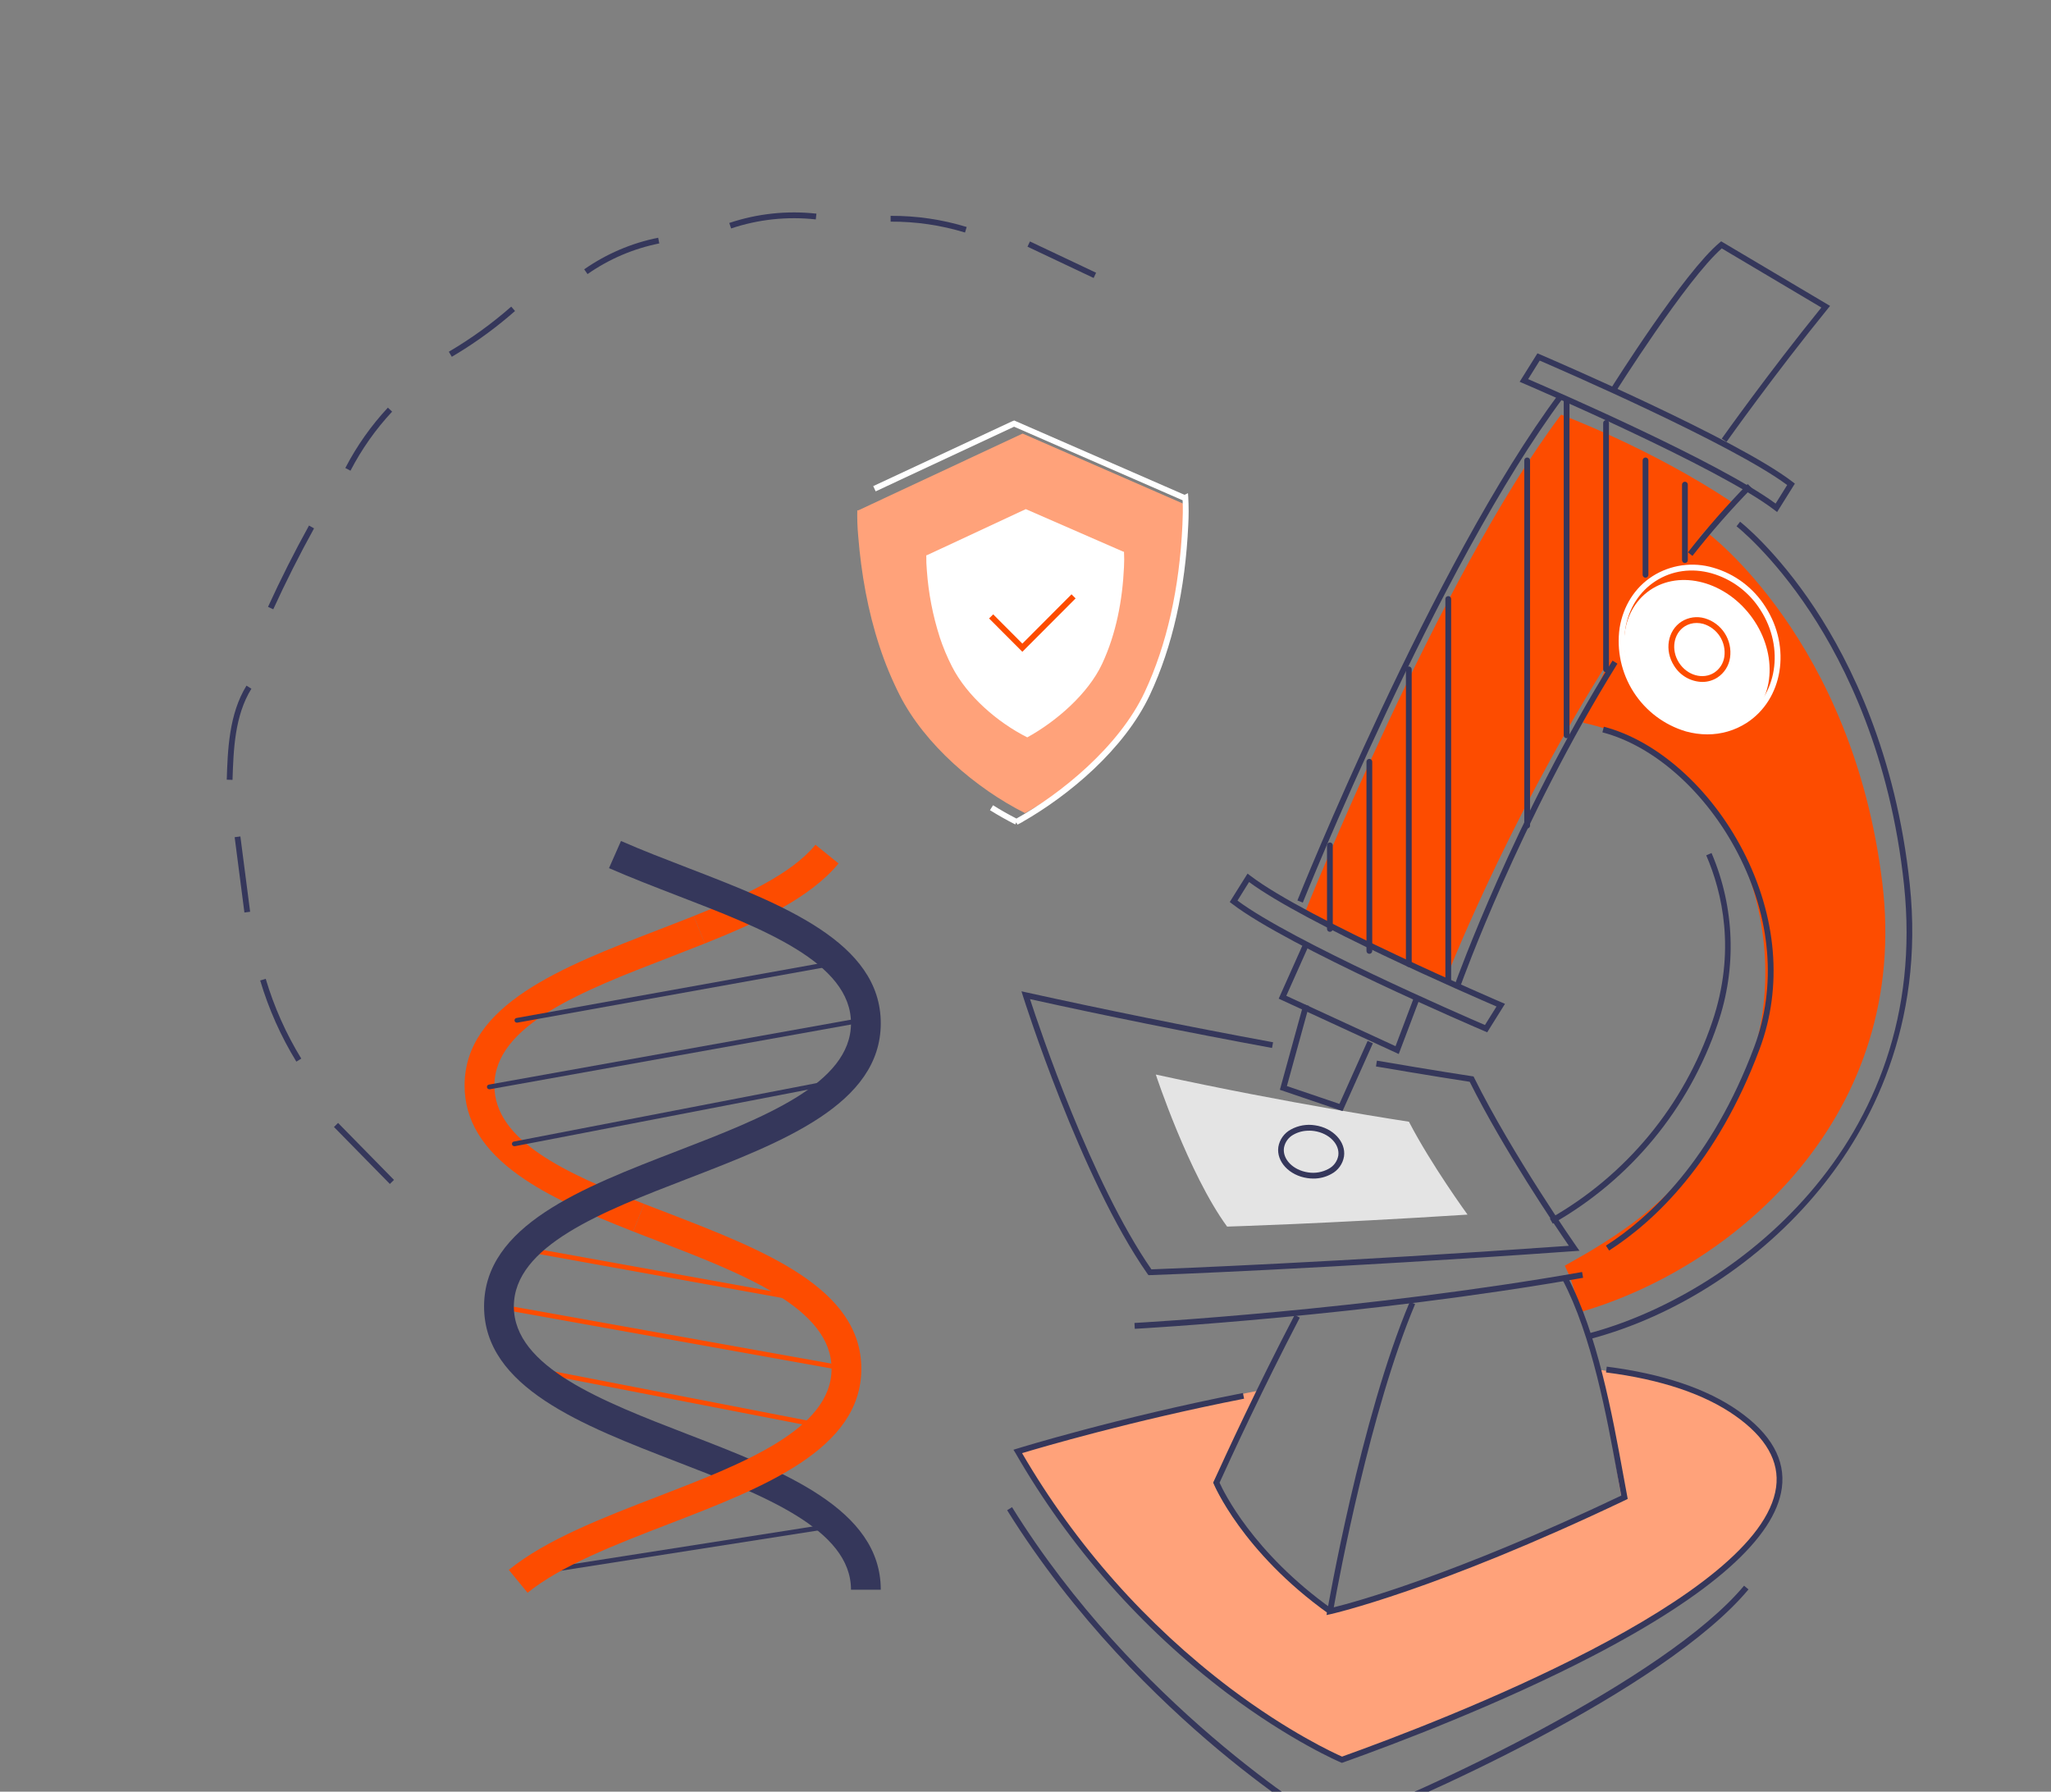 <svg width="561" height="490" viewBox="0 0 561 490" fill="none" xmlns="http://www.w3.org/2000/svg">
<rect x="0" y="0" width="561" height="490" fill="#808080" stroke="none"/>
<g clip-path="url(#clip0_298_4558)">
<g clip-path="url(#clip1_298_4558)">
<path d="M173.195 336.792C160.251 331.72 149.999 327.181 142.049 321.53C131.969 314.375 127.074 306.314 127.074 296.881C127.074 274.736 153.912 264.397 179.863 254.385C183.129 253.107 186.506 251.829 189.759 250.518L192.798 258.026C189.481 259.346 186.099 260.662 182.808 261.939C159.411 270.968 135.235 280.302 135.235 296.894C135.235 311.978 154.607 320.818 176.19 329.259L173.195 336.792Z" fill="#FD4C00"/>
<path d="M144.592 430.95C144.422 430.963 144.253 430.908 144.123 430.797C143.994 430.686 143.913 430.529 143.9 430.36C143.887 430.19 143.942 430.023 144.054 429.894C144.165 429.765 144.323 429.685 144.494 429.672L227.036 416.743C227.206 416.716 227.38 416.758 227.52 416.859C227.659 416.96 227.752 417.112 227.779 417.282C227.806 417.451 227.764 417.624 227.662 417.763C227.56 417.901 227.408 417.994 227.237 418.02L144.695 430.941L144.592 430.95Z" fill="#35375B"/>
<path d="M192.797 258.026L189.758 250.518C203.138 245.169 216.433 239.109 223.05 231.031L229.364 236.141C221.585 245.637 207.193 252.272 192.797 258.026Z" fill="#FD4C00"/>
<path d="M141.434 279.681C141.349 279.688 141.264 279.679 141.183 279.654C141.102 279.629 141.027 279.588 140.962 279.534C140.831 279.425 140.748 279.269 140.733 279.099C140.718 278.93 140.771 278.761 140.88 278.631C140.99 278.5 141.148 278.418 141.318 278.403L229.53 262.527C229.7 262.497 229.876 262.536 230.018 262.634C230.16 262.733 230.256 262.884 230.286 263.053C230.317 263.222 230.278 263.397 230.178 263.538C230.079 263.679 229.928 263.775 229.757 263.805L141.55 279.672L141.434 279.681Z" fill="#35375B"/>
<path d="M133.892 297.895C133.808 297.902 133.723 297.892 133.642 297.867C133.561 297.842 133.486 297.801 133.422 297.747C133.357 297.692 133.303 297.626 133.264 297.551C133.225 297.477 133.201 297.395 133.194 297.311C133.186 297.227 133.196 297.143 133.221 297.062C133.247 296.982 133.288 296.908 133.343 296.843C133.453 296.713 133.61 296.632 133.781 296.617L235.356 278.407C235.527 278.377 235.702 278.415 235.845 278.513C235.987 278.611 236.084 278.762 236.115 278.931C236.146 279.1 236.107 279.275 236.008 279.416C235.909 279.558 235.758 279.654 235.588 279.685L134.012 297.899L133.892 297.895Z" fill="#35375B"/>
<path d="M140.729 313.468C140.559 313.484 140.389 313.432 140.257 313.323C140.125 313.215 140.042 313.058 140.026 312.889C140.01 312.72 140.063 312.551 140.172 312.42C140.281 312.289 140.439 312.206 140.609 312.191L229.52 295.029C229.69 294.996 229.866 295.033 230.01 295.13C230.153 295.227 230.252 295.377 230.285 295.546C230.317 295.715 230.28 295.891 230.183 296.033C230.085 296.176 229.934 296.274 229.764 296.306L140.853 313.468C140.812 313.472 140.77 313.472 140.729 313.468Z" fill="#35375B"/>
<path d="M223.095 356.608C223.057 356.612 223.018 356.612 222.98 356.608L142.002 342.001C141.832 341.97 141.681 341.874 141.582 341.732C141.483 341.591 141.444 341.416 141.475 341.247C141.506 341.078 141.603 340.927 141.745 340.829C141.888 340.731 142.063 340.693 142.234 340.723L223.211 355.339C223.382 355.354 223.539 355.436 223.649 355.566C223.758 355.697 223.811 355.865 223.796 356.035C223.781 356.204 223.698 356.361 223.567 356.47C223.436 356.579 223.266 356.631 223.095 356.616V356.608Z" fill="#FD4C00"/>
<path d="M231.524 374.979H231.408L136.334 357.932C136.164 357.902 136.013 357.805 135.914 357.664C135.815 357.522 135.777 357.348 135.807 357.178C135.838 357.009 135.935 356.859 136.077 356.76C136.22 356.662 136.395 356.624 136.566 356.655L231.635 373.689C231.803 373.719 231.951 373.814 232.049 373.953C232.146 374.092 232.184 374.263 232.154 374.43C232.131 374.58 232.055 374.718 231.939 374.819C231.824 374.919 231.677 374.976 231.524 374.979Z" fill="#FD4C00"/>
<path d="M224.939 390.591H224.815L144.326 374.971C144.159 374.938 144.011 374.841 143.915 374.701C143.82 374.56 143.784 374.388 143.816 374.221C143.849 374.054 143.946 373.907 144.088 373.812C144.229 373.717 144.403 373.682 144.571 373.714L225.055 389.322C225.226 389.338 225.383 389.421 225.492 389.553C225.6 389.684 225.652 389.853 225.636 390.023C225.619 390.192 225.536 390.348 225.404 390.456C225.271 390.564 225.101 390.616 224.931 390.6L224.939 390.591Z" fill="#FD4C00"/>
<path d="M240.912 434.761H232.769C232.769 418.153 208.575 408.831 185.195 399.802C159.24 389.79 132.406 379.438 132.406 357.302C132.406 335.166 159.219 324.817 185.195 314.801C208.592 305.777 232.769 296.442 232.769 279.847C232.769 263.251 208.571 253.916 185.17 244.905C178.964 242.507 172.539 240.029 166.578 237.423L169.856 230C175.655 232.555 181.994 234.978 188.118 237.346C214.069 247.358 240.912 257.711 240.912 279.847C240.912 301.983 214.078 312.331 188.123 322.343C164.726 331.371 140.549 340.706 140.549 357.302C140.549 373.897 164.743 383.232 188.123 392.26C214.074 402.272 240.912 412.629 240.912 434.761Z" fill="#35375B"/>
<path d="M144.311 435.6L139.168 429.34C149.308 421.091 164.849 415.095 179.884 409.299C203.28 400.271 227.457 390.936 227.457 374.34C227.457 357.745 203.263 348.41 179.884 339.382C177.651 338.53 175.418 337.678 173.202 336.792L176.202 329.268C178.401 330.119 180.621 330.971 182.837 331.823C208.766 341.856 235.596 352.221 235.596 374.34C235.596 396.459 208.766 406.829 182.807 416.841C168.376 422.411 153.453 428.169 144.311 435.6Z" fill="#FD4C00"/>
<path d="M344.616 380.234C339.873 390.09 333.137 402.692 331.872 405.487C331.872 405.487 339.251 423.688 362.967 440.648C362.967 440.648 390.852 434.564 443.508 409.485C441.927 401.235 439.845 385.716 437.184 374.571C451.514 376.716 467.414 380.91 475.104 386.572C524.955 423.271 397.983 470.048 367.052 481.272C367.052 481.272 311.951 456.177 278.405 396.951C278.405 396.951 311.329 386.82 344.616 380.234Z" fill="#FFA27A"/>
<path d="M395.426 267.854C395.426 267.854 411.236 226.961 438.268 183.459L458.822 153.912C463.992 147.346 473.848 137.416 473.848 137.416C451.486 122.495 427 113.399 427 113.399C393.491 157.889 356.905 249.616 356.905 249.616L395.426 267.854Z" fill="#FD4C00"/>
<path d="M430.889 353.966C430.228 351.259 429.261 348.636 428.006 346.149L434.331 342.546C446.126 335.416 466.348 323.003 478.043 292.695C492.019 256.477 475.096 206.584 433.024 197.668C433.024 197.668 447.417 156.817 466.896 145.614C466.896 145.614 506.797 175.072 514.856 241.434C522.529 304.363 475.708 346.091 432.497 358.767C432.062 357.135 431.525 355.531 430.889 353.966Z" fill="#FD4C00"/>
<path d="M401.41 332.183C401.41 332.183 391.491 318.571 385.378 306.777C385.378 306.777 352.496 301.822 316.142 293.873C316.142 293.873 325.049 320.938 335.642 335.458C335.616 335.458 362.531 334.671 401.41 332.183Z" fill="#E4E4E4"/>
<path d="M449.597 190.825C442.083 181.156 442.499 168.239 450.526 161.975C458.552 155.711 471.149 158.471 478.662 168.14C486.175 177.808 485.759 190.725 477.733 196.989C469.707 203.253 457.11 200.493 449.597 190.825Z" fill="white"/>
<path d="M460.866 153.976C461.075 153.976 461.276 153.893 461.425 153.744C461.573 153.596 461.656 153.394 461.656 153.184V132.532C461.656 132.321 461.573 132.12 461.425 131.971C461.276 131.823 461.075 131.739 460.866 131.739C460.656 131.739 460.455 131.823 460.307 131.971C460.158 132.12 460.075 132.321 460.075 132.532V153.184C460.075 153.394 460.158 153.596 460.307 153.744C460.455 153.893 460.656 153.976 460.866 153.976Z" fill="#35375B"/>
<path d="M450.088 157.991C450.298 157.991 450.499 157.907 450.647 157.759C450.796 157.61 450.879 157.408 450.879 157.198V125.913C450.879 125.703 450.796 125.502 450.647 125.353C450.499 125.205 450.298 125.121 450.088 125.121C449.879 125.121 449.678 125.205 449.529 125.353C449.381 125.502 449.298 125.703 449.298 125.913V157.198C449.298 157.408 449.381 157.61 449.529 157.759C449.678 157.907 449.879 157.991 450.088 157.991Z" fill="#35375B"/>
<path d="M439.299 183.856C439.509 183.856 439.71 183.772 439.858 183.624C440.007 183.475 440.09 183.273 440.09 183.063V115.687C440.09 115.477 440.007 115.275 439.858 115.127C439.71 114.978 439.509 114.895 439.299 114.895C439.09 114.895 438.889 114.978 438.74 115.127C438.592 115.275 438.509 115.477 438.509 115.687V183.063C438.509 183.273 438.592 183.475 438.74 183.624C438.889 183.772 439.09 183.856 439.299 183.856Z" fill="#35375B"/>
<path d="M428.506 201.894C428.716 201.894 428.917 201.811 429.065 201.662C429.214 201.513 429.297 201.312 429.297 201.102V109.671C429.297 109.461 429.214 109.26 429.065 109.111C428.917 108.962 428.716 108.879 428.506 108.879C428.297 108.879 428.096 108.962 427.947 109.111C427.799 109.26 427.716 109.461 427.716 109.671V201.112C427.719 201.321 427.803 201.519 427.951 201.666C428.099 201.812 428.298 201.894 428.506 201.894Z" fill="#35375B"/>
<path d="M417.717 226.571C417.927 226.57 418.127 226.486 418.275 226.338C418.423 226.19 418.506 225.989 418.508 225.779V125.913C418.508 125.703 418.425 125.502 418.276 125.353C418.128 125.205 417.927 125.121 417.717 125.121C417.508 125.121 417.307 125.205 417.158 125.353C417.01 125.502 416.927 125.703 416.927 125.913V225.779C416.927 225.989 417.01 226.191 417.158 226.339C417.307 226.488 417.508 226.571 417.717 226.571Z" fill="#35375B"/>
<path d="M396.135 269.28C396.345 269.28 396.546 269.197 396.694 269.048C396.842 268.9 396.926 268.698 396.926 268.488V163.816C396.926 163.606 396.842 163.404 396.694 163.255C396.546 163.107 396.345 163.023 396.135 163.023C395.926 163.023 395.724 163.107 395.576 163.255C395.428 163.404 395.345 163.606 395.345 163.816V268.488C395.345 268.698 395.428 268.9 395.576 269.048C395.724 269.197 395.926 269.28 396.135 269.28Z" fill="#35375B"/>
<path d="M385.342 264.469C385.552 264.469 385.753 264.386 385.901 264.237C386.05 264.088 386.133 263.887 386.133 263.677V183.064C386.133 182.854 386.05 182.652 385.901 182.504C385.753 182.355 385.552 182.271 385.342 182.271C385.133 182.271 384.932 182.355 384.783 182.504C384.635 182.652 384.552 182.854 384.552 183.064V263.693C384.556 263.9 384.641 264.098 384.789 264.243C384.937 264.388 385.135 264.469 385.342 264.469Z" fill="#35375B"/>
<path d="M374.553 260.861C374.763 260.861 374.964 260.778 375.112 260.629C375.26 260.481 375.344 260.279 375.344 260.069V208.332C375.344 208.122 375.26 207.921 375.112 207.772C374.964 207.624 374.763 207.54 374.553 207.54C374.344 207.54 374.142 207.624 373.994 207.772C373.846 207.921 373.763 208.122 373.763 208.332V260.069C373.763 260.279 373.846 260.481 373.994 260.629C374.142 260.778 374.344 260.861 374.553 260.861Z" fill="#35375B"/>
<path d="M363.76 254.845C363.97 254.845 364.171 254.762 364.319 254.613C364.467 254.465 364.551 254.263 364.551 254.053V231.193C364.551 230.983 364.467 230.781 364.319 230.632C364.171 230.484 363.97 230.4 363.76 230.4C363.551 230.4 363.349 230.484 363.201 230.632C363.053 230.781 362.97 230.983 362.97 231.193V254.053C362.97 254.263 363.053 254.465 363.201 254.613C363.349 254.762 363.551 254.845 363.76 254.845Z" fill="#35375B"/>
<path d="M356.345 246.854C356.709 245.94 393.311 154.694 427.621 108.704L426.356 107.759C391.92 153.912 355.244 245.348 354.875 246.262L356.345 246.854Z" fill="#35375B"/>
<path d="M462.926 152.032C467.998 145.559 473.419 139.368 479.164 133.487L478.036 132.378C472.254 138.298 466.799 144.531 461.698 151.05L462.926 152.032Z" fill="#35375B"/>
<path d="M399.605 269.307C399.763 268.864 415.721 224.437 442.41 181.505L441.066 180.671C414.288 223.745 398.271 268.351 398.113 268.774L399.605 269.307Z" fill="#35375B"/>
<path d="M486.082 140.037L490.941 132.262L490.372 131.823C474.983 119.966 423.339 97.839 421.152 96.894L420.53 96.63L415.66 104.415L416.514 104.78C417.041 105.007 470.161 127.772 485.392 139.509L486.082 140.037ZM488.839 132.642L485.676 137.723C470.419 126.452 425.026 106.718 417.985 103.687L421.147 98.621C427.102 101.183 473.845 121.503 488.839 132.647V132.642Z" fill="#35375B"/>
<path d="M406.788 282.322L411.652 274.537L410.804 274.172C410.277 273.945 357.157 251.18 341.926 239.443L341.236 238.915L336.371 246.69L336.94 247.128C352.335 258.986 403.947 281.123 406.166 282.058L406.788 282.322ZM409.333 275.265L406.171 280.331C400.221 277.769 353.468 257.449 338.485 246.304L341.647 241.223C356.899 252.5 402.292 272.234 409.333 275.265Z" fill="#35375B"/>
<path d="M472.237 120.864C472.364 120.684 485.344 102.377 499.991 84.376L500.57 83.663L470.788 66L470.356 66.359C460.648 74.425 441.285 105.197 440.462 106.502L441.801 107.347C441.996 107.035 461.301 76.395 470.946 67.939L498.188 84.106C483.748 101.912 471.072 119.781 470.946 119.966L472.237 120.864Z" fill="#35375B"/>
<path d="M382.587 288.264L388.152 273.564L386.671 272.999L381.712 286.114L351.835 272.339L357.711 259.182L356.272 258.537L349.753 273.121L382.587 288.264Z" fill="#35375B"/>
<path d="M367.219 303.867L375.52 285.332L374.081 284.683L366.365 301.902L351.998 297.026L358.043 275.091L356.52 274.668L350.08 298.046L367.219 303.867Z" fill="#35375B"/>
<path d="M314.139 348.732H314.571C315.045 348.732 362.82 347.005 430.623 342.166L432.02 342.066L431.213 340.92C431.039 340.677 413.758 315.957 403.233 294.761L403.049 294.391L402.643 294.333C402.543 294.333 392.566 292.801 376.623 290.076L376.36 291.66C390.516 294.08 399.976 295.548 402 295.86C411.286 314.457 425.616 335.606 429.126 340.709C365.492 345.225 319.825 346.973 314.94 347.153C298.496 323.452 284.335 281.207 281.737 273.248C302.512 277.838 324.779 282.333 347.932 286.606L348.222 285.047C324.584 280.685 301.875 276.068 280.73 271.404L279.397 271.108L279.808 272.413C279.961 272.91 295.524 322.195 313.886 348.415L314.139 348.732Z" fill="#35375B"/>
<path d="M310.391 363.416C311.019 363.385 373.751 359.915 433.016 349.462L432.742 347.877C373.577 358.314 310.934 361.774 310.307 361.811L310.391 363.416Z" fill="#35375B"/>
<path d="M362.837 441.694L363.981 441.446C364.26 441.383 392.557 435.055 444.696 410.198L445.223 409.939L445.112 409.337C444.754 407.436 444.379 405.386 443.984 403.226C441.022 387.01 436.964 364.8 428.779 349.255L427.383 349.994C435.452 365.312 439.504 387.396 442.424 403.511C442.782 405.45 443.12 407.298 443.447 409.031C397.716 430.782 370.585 438.161 364.819 439.581C366.247 431.659 374.832 385.611 387.07 356.655L385.61 356.037C372.166 387.824 363.143 439.972 363.053 440.495L362.837 441.694Z" fill="#35375B"/>
<path d="M363.367 441.299L364.289 440.005C342.681 424.581 334.675 407.938 333.579 405.492C336.905 398.166 345.39 379.785 355.525 360.358L354.123 359.624C343.814 379.373 335.213 398.045 331.987 405.16L331.845 405.466L331.972 405.783C332.061 405.968 339.719 424.397 363.367 441.299Z" fill="#35375B"/>
<path d="M424.71 334.645C445.94 322.618 462.002 303.17 469.824 280.019C475.086 264.777 474.489 248.115 468.148 233.29L466.698 233.919C471.067 244.034 474.899 260.154 468.327 279.507C460.633 302.291 444.826 321.43 423.93 333.261L424.71 334.645Z" fill="#35375B"/>
<path d="M440.137 342.003C452.469 334.08 469.65 318.054 481.292 286.901C487.664 269.894 486.036 250.63 476.76 232.672C467.906 215.563 453.323 202.565 438.698 198.751L438.297 200.288C452.501 203.985 466.704 216.662 475.358 233.406C484.439 250.958 486.025 269.761 479.811 286.347C468.296 317.093 451.415 332.886 439.256 340.672L440.137 342.003Z" fill="#35375B"/>
<path d="M434.798 366.242C458.662 359.946 481.625 344.977 497.8 325.175C511.286 308.669 526.496 280.807 522.364 241.799C518.596 206.241 506.19 181.2 496.461 166.452C485.894 150.448 476.054 142.742 475.959 142.684L474.99 143.935C475.085 144.015 484.761 151.6 495.186 167.408C504.809 181.981 517.063 206.764 520.794 241.968C528.346 313.275 473.266 354.474 434.398 364.71L434.798 366.242Z" fill="#35375B"/>
<path d="M466.987 200.838C470.793 200.856 474.523 199.772 477.728 197.716C487.679 191.309 490.008 177.117 482.925 166.024C479.639 160.783 474.535 156.945 468.595 155.249C465.827 154.434 462.918 154.22 460.061 154.619C457.203 155.019 454.464 156.024 452.025 157.568C447.16 160.695 443.998 165.713 443.007 171.713C442.134 177.83 443.487 184.058 446.818 189.258C450.148 194.458 455.235 198.283 461.148 200.035C463.05 200.564 465.014 200.834 466.987 200.838ZM476.859 196.374C474.607 197.794 472.079 198.716 469.444 199.08C466.808 199.445 464.126 199.242 461.575 198.487C456.036 196.841 451.272 193.255 448.152 188.383C445.031 183.511 443.761 177.678 444.573 171.945C445.474 166.394 448.42 161.762 452.873 158.899C457.327 156.036 462.75 155.276 468.157 156.786C473.723 158.379 478.502 161.981 481.576 166.896C488.19 177.222 486.076 190.448 476.832 196.38L476.859 196.374Z" fill="white"/>
<path d="M465.607 186.503C467.072 186.511 468.509 186.094 469.744 185.304C470.674 184.696 471.464 183.897 472.061 182.96C472.659 182.023 473.051 180.969 473.212 179.869C473.548 177.542 473.035 175.172 471.768 173.193C470.501 171.215 468.564 169.761 466.313 169.099C465.248 168.786 464.129 168.705 463.031 168.859C461.932 169.014 460.879 169.402 459.941 169.997C456.12 172.453 455.198 177.883 457.918 182.103C458.733 183.419 459.863 184.511 461.206 185.28C462.548 186.048 464.061 186.468 465.607 186.503ZM464.079 170.377C464.693 170.377 465.305 170.46 465.897 170.625C467.767 171.188 469.375 172.402 470.431 174.049C471.486 175.695 471.919 177.666 471.652 179.604C471.527 180.485 471.216 181.329 470.74 182.079C470.263 182.83 469.633 183.47 468.89 183.957C465.807 185.943 461.48 184.723 459.246 181.237C457.011 177.75 457.712 173.314 460.795 171.317C461.783 170.69 462.931 170.364 464.1 170.377H464.079Z" fill="#FD4C00"/>
<path d="M359.223 322.322C360.957 322.338 362.664 321.901 364.177 321.054C365.081 320.577 365.862 319.896 366.459 319.066C367.056 318.236 367.453 317.279 367.619 316.269C368.193 312.286 364.625 308.462 359.677 307.754C357.418 307.394 355.104 307.797 353.099 308.9C352.197 309.379 351.417 310.059 350.82 310.889C350.223 311.719 349.825 312.676 349.658 313.686C349.089 317.668 352.651 321.493 357.605 322.2C358.141 322.28 358.682 322.32 359.223 322.322ZM358.053 309.217C358.521 309.22 358.987 309.253 359.45 309.318C363.54 309.909 366.502 312.925 366.059 316.042C365.92 316.815 365.605 317.546 365.138 318.178C364.671 318.809 364.064 319.323 363.366 319.681C361.668 320.606 359.714 320.942 357.806 320.637C353.716 320.045 350.749 317.029 351.197 313.913C351.332 313.142 351.643 312.412 352.105 311.781C352.568 311.149 353.169 310.634 353.863 310.274C355.146 309.568 356.59 309.211 358.053 309.238V309.217Z" fill="#35375B"/>
<path d="M367.052 482.122L367.342 482.022C381.962 476.803 410.274 466.076 435.672 452.887C468.126 436.021 485.523 420.566 487.373 406.971C488.427 399.254 484.448 392.181 475.563 385.906C466.898 379.795 454.761 375.712 439.487 373.758L439.287 375.342C454.302 377.254 466.203 381.248 474.656 387.206C483.02 393.1 486.778 399.682 485.808 406.749C481.676 437.141 394.295 470.66 367.084 480.411C365.092 479.534 352.596 473.824 336.564 461.76C313.496 444.311 294.12 422.439 279.565 397.416C284.656 395.884 309.569 388.542 340.284 382.526L339.979 380.973C305.574 387.707 278.422 396.111 278.153 396.196L277.204 396.486L277.721 397.326C292.434 422.917 312.138 445.278 335.657 463.076C353.228 476.28 366.615 481.948 366.752 482.006L367.052 482.122Z" fill="#35375B"/>
<path d="M364.277 501L364.62 500.879C385.954 493.262 455.332 462.183 478.258 434.685L477.046 433.666C455.68 459.294 389.095 490.389 364.419 499.268C360.008 496.627 310.441 466.266 276.816 412.189L275.478 413.029C293.918 442.645 316.987 464.935 333.087 478.414C350.543 493.024 363.829 500.741 363.961 500.815L364.277 501Z" fill="#35375B"/>
<path d="M240.588 176.841C242.09 181.413 243.937 185.865 246.111 190.157C252.963 203.615 266.897 215.589 280.368 222.377L280.268 222.429C293.502 215.183 308.064 202.564 314.467 188.878C320.871 175.193 323.674 160.039 324.365 144.938C324.497 142.586 324.497 140.228 324.365 137.876L324.154 137.971L279.725 118.581L279.43 118.703L234.696 139.608L234.49 139.519C234.441 141.874 234.524 144.23 234.738 146.575C235.555 156.838 237.373 167.09 240.588 176.841Z" fill="#FFA27A"/>
<path d="M278.301 225.519L277.974 224.901L277.69 225.467C275.387 224.305 273.062 222.995 270.78 221.574L271.618 220.227C273.727 221.547 275.887 222.768 278.027 223.861C289.922 217.248 306.06 204.318 313.106 189.269C319.146 176.355 322.619 160.942 323.425 143.459C323.515 141.468 323.589 139.144 323.478 136.82L277.374 116.701L239.517 134.379L238.848 132.943L276.752 115.259L277.41 115L324.005 135.33L324.943 134.876L325.022 136.049C325.16 138.547 325.16 141.051 325.022 143.549C324.211 161.238 320.69 176.852 314.561 189.961C307.536 204.983 292.241 217.602 279.745 224.738H279.798L278.301 225.519Z" fill="white"/>
<path d="M257.035 174.263C257.946 177.014 259.065 179.69 260.381 182.271C264.503 190.368 272.882 197.588 280.988 201.661L280.925 201.693C288.888 197.335 297.648 189.74 301.479 181.51C305.311 173.281 307.018 164.159 307.44 155.074C307.518 153.667 307.518 152.256 307.44 150.849L307.319 150.907L280.593 139.244L280.414 139.318L253.493 151.863L253.367 151.81C253.339 153.22 253.39 154.631 253.519 156.035C253.958 162.224 255.138 168.337 257.035 174.242V174.263Z" fill="white"/>
<path d="M279.641 178.257L270.539 169.135L271.662 168.015L279.641 176.018L293.085 162.538L294.203 163.658L279.641 178.257Z" fill="#FD4C00"/>
</g>
<path d="M281.715 66.034L299.809 74.59L299.138 76.023L281.044 67.466L281.715 66.034Z" fill="#35375B"/>
<path d="M263.956 63.595L264.412 62.08C257.666 60.017 250.65 58.989 243.602 59.031L243.611 60.617C250.501 60.577 257.361 61.581 263.956 63.595Z" fill="#35375B"/>
<path d="M223.14 60.007L223.31 58.43C215.271 57.541 207.139 58.41 199.473 60.976L199.982 62.479C207.43 59.986 215.33 59.143 223.14 60.007Z" fill="#35375B"/>
<path d="M180.331 66.574L180.024 65.017C172.759 66.471 165.872 69.412 159.794 73.655L160.701 74.961C166.598 70.84 173.28 67.985 180.331 66.574Z" fill="#35375B"/>
<path d="M139.006 86.664C139.635 86.135 140.256 85.598 140.871 85.053L139.831 83.859C134.545 88.502 128.832 92.632 122.767 96.192L123.582 97.576C129.018 94.376 134.177 90.726 139.006 86.664Z" fill="#35375B"/>
<path d="M95.865 128.732C98.913 122.853 102.744 117.419 107.254 112.579L106.093 111.487C101.486 116.433 97.571 121.985 94.457 127.992L95.865 128.732Z" fill="#35375B"/>
<path d="M74.743 166.634C78.164 159.154 81.918 151.703 85.901 144.502L84.522 143.731C80.513 150.975 76.745 158.451 73.31 165.971L74.743 166.634Z" fill="#35375B"/>
<path d="M63.601 213.29C63.867 205.091 64.165 195.79 68.762 188.354L67.422 187.516C62.603 195.31 62.277 205.25 62.022 213.232L63.601 213.29Z" fill="#35375B"/>
<path d="M64.184 228.959L65.75 228.758L68.418 249.357L66.852 249.558L64.184 228.959Z" fill="#35375B"/>
<path d="M82.406 289.515C78.23 282.697 74.962 275.362 72.684 267.696L71.169 268.15C73.49 275.946 76.815 283.408 81.061 290.344L82.406 289.515Z" fill="#35375B"/>
<path d="M92.471 307.109L107.762 322.688L106.638 323.798L91.347 308.219L92.471 307.109Z" fill="#35375B"/>
</g>
<defs>
<clipPath id="clip0_298_4558">
<rect width="561" height="490" fill="white"/>
</clipPath>
<clipPath id="clip1_298_4558">
<rect width="484" height="435" fill="white" transform="translate(77.477 55)"/>
</clipPath>
</defs>
</svg>
